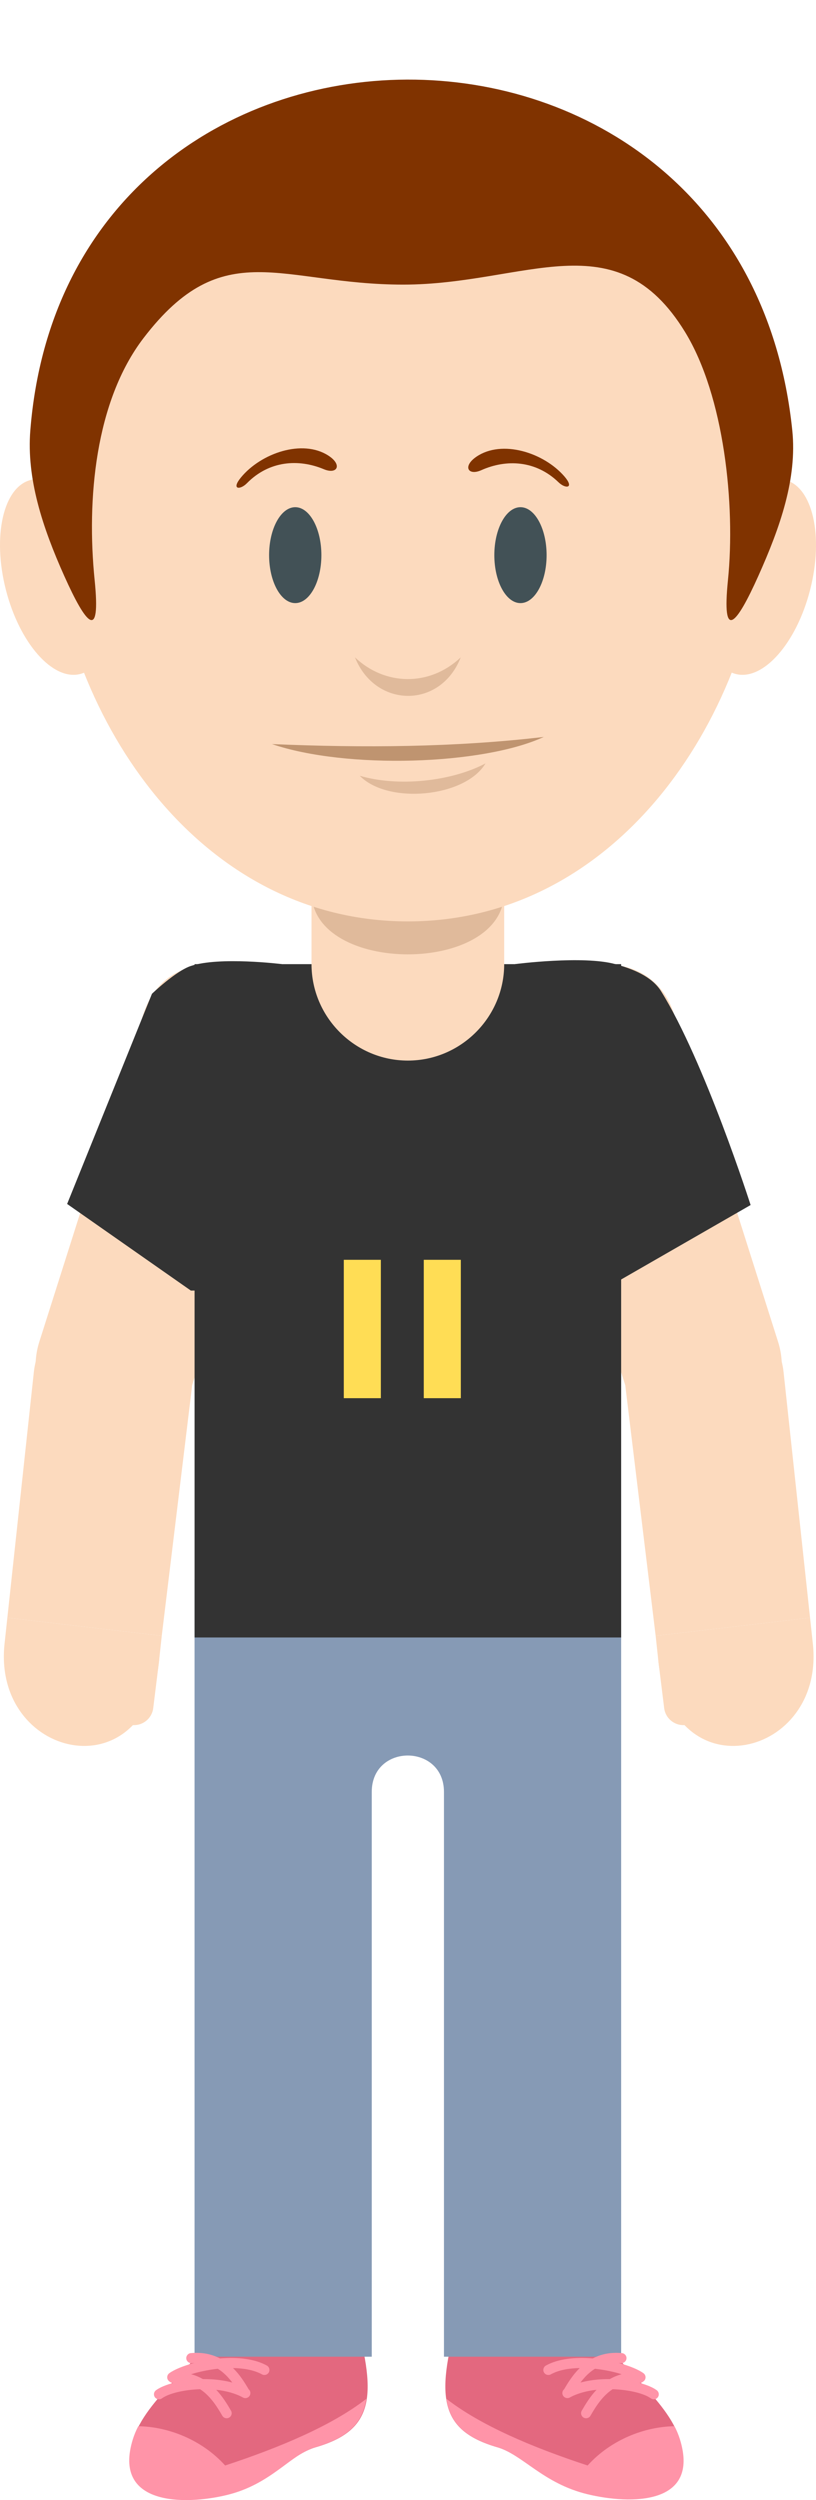 <?xml version="1.0" encoding="UTF-8" standalone="no"?>
<!-- Created with Inkscape (http://www.inkscape.org/) -->

<svg
   xmlns:dc="http://purl.org/dc/elements/1.1/"
   xmlns:cc="http://creativecommons.org/ns#"
   xmlns:rdf="http://www.w3.org/1999/02/22-rdf-syntax-ns#"
   xmlns:svg="http://www.w3.org/2000/svg"
   xmlns="http://www.w3.org/2000/svg"
   xmlns:sodipodi="http://sodipodi.sourceforge.net/DTD/sodipodi-0.dtd"
   xmlns:inkscape="http://www.inkscape.org/namespaces/inkscape"
   width="31.385mm"
   height="96.054mm"
   viewBox="0 0 111.207 340.35"
   id="svg10614"
   version="1.1"
   inkscape:version="0.91 r13725"
   sodipodi:docname="daniel.svg">
  <defs
     id="defs10616" />
  <sodipodi:namedview
     id="base"
     pagecolor="#ffffff"
     bordercolor="#666666"
     borderopacity="1.0"
     inkscape:pageopacity="0.0"
     inkscape:pageshadow="2"
     inkscape:zoom="1.4"
     inkscape:cx="-186.02628"
     inkscape:cy="185.24828"
     inkscape:document-units="px"
     inkscape:current-layer="layer1"
     showgrid="false"
     fit-margin-top="0"
     fit-margin-left="0"
     fit-margin-right="0"
     fit-margin-bottom="0"
     inkscape:window-width="1366"
     inkscape:window-height="710"
     inkscape:window-x="0"
     inkscape:window-y="25"
     inkscape:window-maximized="1" />
  <g
     inkscape:label="Capa 1"
     inkscape:groupmode="layer"
     id="layer1"
     transform="translate(-538.682,-239.33)">
    <g
       id="g324"
       transform="matrix(1.25,0,0,-1.25,594.267,254.267)">
      <path
         d="M 0,0 C -59.267,0 -44.986,-78.557 0,-78.557 44.987,-78.557 59.266,0 0,0"
         style="fill:#aa7764;fill-opacity:1;fill-rule:evenodd;stroke:none"
         id="path326"
         inkscape:connector-curvature="0" />
    </g>
    <g
       id="g328"
       transform="matrix(1.25,0,0,-1.25,570.62,553.729)">
      <path
         d="m 0,0 c -4.135,-6.159 -9.645,-9.702 -11.021,-14.145 -2.222,-7.175 5.778,-7.182 10.484,-5.832 4.409,1.266 6.832,4.226 9.38,4.961 6.572,1.896 6.74,5.785 4.082,15.016 C 10.266,9.231 3.328,5.763 0,0"
         style="fill:#e3687f;fill-opacity:1;fill-rule:evenodd;stroke:none"
         id="path330"
         inkscape:connector-curvature="0" />
    </g>
    <g
       id="g332"
       transform="matrix(1.25,0,0,-1.25,617.546,553.729)">
      <path
         d="m 0,0 c 4.135,-6.159 9.643,-9.702 11.019,-14.145 2.265,-7.311 -6.168,-7.089 -10.747,-5.735 -4.337,1.283 -6.588,4.135 -9.115,4.864 -6.572,1.896 -6.742,5.785 -4.083,15.016 2.659,9.231 9.598,5.763 12.926,0"
         style="fill:#e3687f;fill-opacity:1;fill-rule:evenodd;stroke:none"
         id="path334"
         inkscape:connector-curvature="0" />
    </g>
    <g
       id="g336"
       transform="matrix(1.25,0,0,-1.25,565.196,454.295)">
      <path
         d="m 0,0 46.511,0 0,-84.693 -19.318,0 0,61.504 c 0,5.277 -7.873,5.31 -7.873,0 l 0,-61.504 -19.32,0 L 0,0 Z"
         style="fill:#869ab5;fill-opacity:1;fill-rule:evenodd;stroke:none"
         id="path338"
         inkscape:connector-curvature="0" />
    </g>
    <g
       id="g340"
       transform="matrix(1.25,0,0,-1.25,578.804,384.031)">
      <path
         d="m 0,0 -11.314,-35.615 c -1.441,-4.536 -6.333,-7.069 -10.869,-5.627 -4.538,1.44 -7.07,6.331 -5.629,10.868 L -16.498,5.24 C -13.211,15.587 3.117,9.812 0,0"
         style="fill:#fcdabe;fill-opacity:1;fill-rule:evenodd;stroke:none"
         id="path342"
         inkscape:connector-curvature="0" />
    </g>
    <g
       id="g344"
       transform="matrix(1.25,0,0,-1.25,558.059,462.608)">
      <path
         d="M 0,0 0,0 C 1.149,-0.141 1.972,-1.197 1.831,-2.346 L 1.204,-7.413 C 1.063,-8.561 0.007,-9.385 -1.14,-9.243 l -0.002,0 c -1.147,0.142 -1.971,1.197 -1.828,2.346 l 0.624,5.067 C -2.204,-0.682 -1.149,0.142 0,0"
         style="fill:#fcdabe;fill-opacity:1;fill-rule:evenodd;stroke:none"
         id="path346"
         inkscape:connector-curvature="0" />
    </g>
    <g
       id="g348"
       transform="matrix(1.25,0,0,-1.25,560.347,465.54)">
      <path
         d="M 0,0 0.304,2.812 -16.53,4.785 -16.834,1.974 C -18.191,-10.448 -1.551,-14.37 0,0"
         style="fill:#fcdabe;fill-opacity:1;fill-rule:evenodd;stroke:none"
         id="path350"
         inkscape:connector-curvature="0" />
    </g>
    <g
       id="g352"
       transform="matrix(1.25,0,0,-1.25,560.727,462.025)">
      <path
         d="m 0,0 3.262,26.848 c 0.573,4.724 -2.943,9.023 -7.676,9.533 -4.733,0.511 -9.024,-2.944 -9.534,-7.675 L -16.834,1.973 0,0 Z"
         style="fill:#fcdabe;fill-opacity:1;fill-rule:evenodd;stroke:none"
         id="path354"
         inkscape:connector-curvature="0" />
    </g>
    <g
       id="g356"
       transform="matrix(1.25,0,0,-1.25,609.959,384.031)">
      <path
         d="m 0,0 11.312,-35.615 c 1.443,-4.536 6.333,-7.069 10.871,-5.627 4.536,1.44 7.068,6.331 5.627,10.868 L 16.496,5.24 C 13.209,15.587 -3.117,9.812 0,0"
         style="fill:#fcdabe;fill-opacity:1;fill-rule:evenodd;stroke:none"
         id="path358"
         inkscape:connector-curvature="0" />
    </g>
    <g
       id="g360"
       transform="matrix(1.25,0,0,-1.25,630.703,462.608)">
      <path
         d="m 0,0 0,0 c -1.149,-0.141 -1.972,-1.197 -1.83,-2.346 l 0.626,-5.067 c 0.141,-1.148 1.197,-1.972 2.346,-1.83 1.148,0.142 1.972,1.197 1.83,2.346 L 2.346,-1.83 C 2.205,-0.682 1.149,0.142 0,0"
         style="fill:#fcdabe;fill-opacity:1;fill-rule:evenodd;stroke:none"
         id="path362"
         inkscape:connector-curvature="0" />
    </g>
    <g
       id="g364"
       transform="matrix(1.25,0,0,-1.25,628.415,465.54)">
      <path
         d="M 0,0 -0.302,2.812 16.53,4.785 16.834,1.973 C 18.191,-10.448 1.553,-14.37 0,0"
         style="fill:#fcdabe;fill-opacity:1;fill-rule:evenodd;stroke:none"
         id="path366"
         inkscape:connector-curvature="0" />
    </g>
    <g
       id="g368"
       transform="matrix(1.25,0,0,-1.25,628.037,462.025)">
      <path
         d="m 0,0 -3.262,26.848 c -0.574,4.724 2.942,9.023 7.674,9.533 4.735,0.511 9.024,-2.944 9.536,-7.676 L 16.833,1.973 0,0 Z"
         style="fill:#fcdabe;fill-opacity:1;fill-rule:evenodd;stroke:none"
         id="path370"
         inkscape:connector-curvature="0" />
    </g>
    <path
       d="m 565.199,370.584 58.136,0 0,91.664 -58.136,0 0,-91.664 z"
       style="fill:#333333;fill-opacity:1;fill-rule:evenodd;stroke:none"
       id="path372"
       inkscape:connector-curvature="0" />
    <g
       id="g374"
       transform="matrix(1.25,0,0,-1.25,594.267,327.374)">
      <path
         d="m 0,0 0,0 c 5.776,0 10.502,-4.727 10.502,-10.504 l 0,-24.064 c 0,-5.777 -4.726,-10.503 -10.502,-10.503 -5.778,0 -10.504,4.726 -10.504,10.503 l 0,24.064 C -10.504,-4.727 -5.778,0 0,0"
         style="fill:#fcdabe;fill-opacity:1;fill-rule:evenodd;stroke:none"
         id="path376"
         inkscape:connector-curvature="0" />
    </g>
    <g
       id="g378"
       transform="matrix(1.25,0,0,-1.25,607.394,360.795)">
      <path
         d="M 0,0 0,0 C 0,-9.021 -21.005,-9.021 -21.005,0 -21.005,9.021 0,9.021 0,0"
         style="fill:#e0ba9b;fill-opacity:1;fill-rule:evenodd;stroke:none"
         id="path380"
         inkscape:connector-curvature="0" />
    </g>
    <g
       id="g382"
       transform="matrix(1.25,0,0,-1.25,594.267,257.392)">
      <path
         d="M 0,0 C -59.183,0 -44.924,-85.899 0,-85.899 44.922,-85.899 59.182,0 0,0"
         style="fill:#fcdabe;fill-opacity:1;fill-rule:evenodd;stroke:none"
         id="path384"
         inkscape:connector-curvature="0" />
    </g>
    <g
       id="g386"
       transform="matrix(1.25,0,0,-1.25,542.869,304.67)">
      <path
         d="M 0,0 C 2.99,0.763 6.621,-3.349 8.111,-9.185 9.6,-15.02 8.387,-20.369 5.397,-21.132 c -2.988,-0.764 -6.621,3.348 -8.11,9.183 C -4.203,-6.113 -2.988,-0.763 0,0"
         style="fill:#fcdabe;fill-opacity:1;fill-rule:evenodd;stroke:none"
         id="path388"
         inkscape:connector-curvature="0" />
    </g>
    <g
       id="g390"
       transform="matrix(1.25,0,0,-1.25,645.702,304.67)">
      <path
         d="m 0,0 c -2.99,0.763 -6.621,-3.349 -8.111,-9.185 -1.489,-5.835 -0.276,-11.184 2.714,-11.947 2.988,-0.764 6.621,3.348 8.11,9.183 C 4.203,-6.113 2.988,-0.763 0,0"
         style="fill:#fcdabe;fill-opacity:1;fill-rule:evenodd;stroke:none"
         id="path392"
         inkscape:connector-curvature="0" />
    </g>
    <g
       id="g394"
       transform="matrix(1.25,0,0,-1.25,609.613,321.435)">
      <path
         d="M 0,0 C 1.571,0 2.85,2.347 2.85,5.223 2.85,8.1 1.571,10.447 0,10.447 -1.569,10.447 -2.85,8.1 -2.85,5.223 -2.85,2.347 -1.569,0 0,0"
         style="fill:#425156;fill-opacity:1;fill-rule:evenodd;stroke:none"
         id="path396"
         inkscape:connector-curvature="0" />
    </g>
    <g
       id="g398"
       transform="matrix(1.25,0,0,-1.25,578.919,321.435)">
      <path
         d="M 0,0 C 1.569,0 2.85,2.347 2.85,5.223 2.85,8.1 1.569,10.447 0,10.447 -1.569,10.447 -2.851,8.1 -2.851,5.223 -2.851,2.347 -1.569,0 0,0"
         style="fill:#425156;fill-opacity:1;fill-rule:evenodd;stroke:none"
         id="path400"
         inkscape:connector-curvature="0" />
    </g>
    <g
       id="g402"
       transform="matrix(1.25,0,0,-1.25,601.473,328.82)">
      <path
         d="M 0,0 C -2.213,-5.642 -9.319,-5.543 -11.531,0 -8.292,-3.082 -3.416,-3.225 0,0"
         style="fill:#e0ba9b;fill-opacity:1;fill-rule:evenodd;stroke:none"
         id="path404"
         inkscape:connector-curvature="0" />
    </g>
    <path
       style="fill:#333333;fill-opacity:1;fill-rule:evenodd;stroke:none;stroke-width:1px;stroke-linecap:butt;stroke-linejoin:miter;stroke-opacity:1"
       d="m 564.694,370.831 c -2.062,0.684 -5.303,3.788 -5.303,3.788 l -11.561,28.611 16.864,11.795 57.326,-0.758 18.958,-10.89 c 0,0 -6.271,-19.581 -12.201,-29.103 -1.28,-2.055 -3.917,-3.058 -6.252,-3.696 -4.385,-1.199 -13.637,0 -13.637,0 0,0 -0.084,40.102 -14.425,40.557 -14.703,0.466 -17.394,-40.557 -17.394,-40.557 0,0 -8.459,-1.047 -12.374,0.253 z"
       id="path4266"
       inkscape:connector-curvature="0"
       sodipodi:nodetypes="acccccsacaca" />
    <path
       d="m 596.435,410.834 0,18.838 5.049,0 0,-18.838 -5.049,0 z"
       style="fill:#ffdd55;fill-opacity:1;fill-rule:evenodd;stroke:none"
       id="path412"
       inkscape:connector-curvature="0" />
    <g
       id="g416"
       transform="matrix(1.238,0.17,0.17,-1.238,612.794,339.653)">
      <path
         d="M 0,0 C -6.197,-3.956 -20.866,-6.429 -29.263,-4.805 -19.289,-3.86 -9.471,-2.451 0,0"
         style="fill:#bf9470;fill-opacity:1;fill-rule:evenodd;stroke:none"
         id="path418"
         inkscape:connector-curvature="0" />
    </g>
    <g
       id="g420"
       transform="matrix(1.25,0,0,-1.25,604.849,343.255)">
      <path
         d="M 0,0 C -2.213,-3.72 -10.666,-4.495 -13.712,-1.345 -9.602,-2.566 -3.792,-2.003 0,0"
         style="fill:#e0ba9b;fill-opacity:1;fill-rule:evenodd;stroke:none"
         id="path422"
         inkscape:connector-curvature="0" />
    </g>
    <g
       id="g424"
       transform="matrix(1.32,0,0,-1.347,551.581,318.312)"
       style="fill:#803300;fill-opacity:1">
      <path
         d="m 0,0 c 0.65,-6.285 -0.879,-4.506 -3.135,0.422 -2.256,4.928 -3.903,9.845 -3.507,14.711 3.806,46.989 73.672,47.566 78.67,0 C 72.537,10.277 70.777,5.35 68.52,0.422 66.264,-4.506 64.736,-6.284 65.385,0 c 0.788,7.629 -0.388,18.609 -4.423,25.072 -7.143,11.436 -16.464,4.799 -29.1,4.799 -12.637,0 -18.56,5.157 -26.811,-5.398 C 0.05,18.075 -0.841,8.146 0,0"
         style="fill:#803300;fill-opacity:1;fill-rule:evenodd;stroke:none"
         id="path426"
         inkscape:connector-curvature="0" />
    </g>
    <g
       id="g432"
       transform="matrix(1.187,0.393,0.393,-1.187,603.616,301.5)"
       style="fill:#803300;fill-opacity:1">
      <path
         d="M 0,0 C 2.042,2.667 6.814,2.735 9.772,0.973 11.253,0.09 10.332,-0.3 9.369,0.164 6.261,1.663 3.165,0.779 0.966,-1.228 -0.2,-2.293 -1.133,-1.482 0,0"
         style="fill:#803300;fill-opacity:1;fill-rule:evenodd;stroke:none"
         id="path434"
         inkscape:connector-curvature="0" />
    </g>
    <g
       id="g436"
       transform="matrix(1.177,-0.422,-0.422,-1.177,583.431,301.352)"
       style="fill:#803300;fill-opacity:1">
      <path
         d="M 0,0 C -2.042,2.667 -6.814,2.735 -9.772,0.973 -11.253,0.09 -10.332,-0.3 -9.369,0.164 -6.261,1.663 -3.165,0.779 -0.966,-1.228 0.2,-2.293 1.133,-1.482 0,0"
         style="fill:#803300;fill-opacity:1;fill-rule:evenodd;stroke:none"
         id="path438"
         inkscape:connector-curvature="0" />
    </g>
    <g
       id="g440"
       transform="matrix(1.25,0,0,-1.25,557.524,569.625)">
      <path
         d="m 0,0 c -0.242,-0.468 -0.442,-0.943 -0.592,-1.428 -2.23,-7.199 5.57,-7.191 10.23,-6.069 4.879,1.173 6.955,4.426 9.633,5.198 3.526,1.017 5.208,2.608 5.599,5.287 C 21.131,0.08 15.473,-2.305 9.473,-4.277 6.921,-1.451 3.232,-0.045 0,0"
         style="fill:#ff94a8;fill-opacity:1;fill-rule:evenodd;stroke:none"
         id="path442"
         inkscape:connector-curvature="0" />
    </g>
    <g
       id="g444"
       transform="matrix(1.25,0,0,-1.25,560.752,565.832)">
      <path
         d="m 0,0 c -0.243,-0.179 -0.587,-0.126 -0.766,0.118 -0.179,0.244 -0.125,0.588 0.118,0.767 0.43,0.314 1.099,0.594 1.908,0.805 L 1.247,1.689 C 1.088,1.675 0.938,1.73 0.828,1.831 0.773,1.866 0.721,1.913 0.678,1.97 0.499,2.214 0.553,2.558 0.796,2.737 1.331,3.128 2.319,3.539 3.511,3.856 3.425,3.853 3.337,3.846 3.248,3.838 2.947,3.811 2.68,4.033 2.654,4.334 2.627,4.635 2.849,4.902 3.149,4.929 4.01,5.008 4.763,4.921 5.425,4.719 l 0,-1.582 C 4.611,3.014 3.84,2.834 3.181,2.629 3.65,2.504 4.078,2.322 4.468,2.098 4.785,2.101 5.107,2.094 5.425,2.074 l 0,-2.239 C 5.198,0.111 4.946,0.377 4.667,0.616 4.509,0.752 4.341,0.88 4.164,0.997 2.357,0.939 0.721,0.528 0,0 M 5.425,4.719 C 5.749,4.621 6.05,4.495 6.333,4.348 L 6.415,4.355 C 8.215,4.499 10.074,4.326 11.436,3.574 11.701,3.428 11.797,3.095 11.652,2.829 11.506,2.564 11.173,2.467 10.908,2.613 10.053,3.083 8.931,3.283 7.75,3.301 8.496,2.568 9.029,1.714 9.448,0.997 9.646,0.831 9.705,0.544 9.578,0.31 9.432,0.045 9.099,-0.053 8.832,0.093 7.998,0.554 6.977,0.818 5.919,0.933 6.624,0.184 7.132,-0.658 7.531,-1.344 7.684,-1.606 7.594,-1.941 7.331,-2.093 7.07,-2.246 6.733,-2.156 6.581,-1.894 6.277,-1.369 5.903,-0.743 5.425,-0.165 l 0,2.239 C 6.189,2.027 6.953,1.914 7.673,1.72 7.379,2.11 7.045,2.489 6.653,2.816 6.479,2.962 6.291,3.099 6.091,3.222 5.867,3.198 5.645,3.169 5.425,3.137 l 0,1.582 z"
         style="fill:#ff94a8;fill-opacity:1;fill-rule:nonzero;stroke:none"
         id="path446"
         inkscape:connector-curvature="0" />
    </g>
    <g
       id="g448"
       transform="matrix(1.25,0,0,-1.25,630.604,569.625)">
      <path
         d="m 0,0 c 0.241,-0.468 0.442,-0.943 0.592,-1.428 2.23,-7.199 -5.397,-7.105 -10.058,-5.984 -4.879,1.174 -7.127,4.341 -9.804,5.113 -3.525,1.017 -5.209,2.608 -5.6,5.287 3.739,-2.908 9.397,-5.293 15.397,-7.265 C -6.921,-1.451 -3.232,-0.045 0,0"
         style="fill:#ff94a8;fill-opacity:1;fill-rule:evenodd;stroke:none"
         id="path450"
         inkscape:connector-curvature="0" />
    </g>
    <g
       id="g452"
       transform="matrix(1.25,0,0,-1.25,620.593,559.932)">
      <path
         d="m 0,0 c -0.322,-0.098 -0.623,-0.225 -0.905,-0.371 l -0.083,0.007 c -1.8,0.143 -3.657,-0.03 -5.021,-0.781 -0.265,-0.146 -0.361,-0.48 -0.216,-0.745 0.147,-0.265 0.479,-0.363 0.746,-0.217 0.854,0.471 1.975,0.67 3.156,0.689 -0.746,-0.734 -1.279,-1.587 -1.698,-2.305 -0.198,-0.165 -0.257,-0.452 -0.129,-0.687 0.145,-0.265 0.48,-0.362 0.745,-0.216 0.834,0.46 1.855,0.724 2.913,0.84 -0.705,-0.749 -1.213,-1.592 -1.612,-2.277 -0.151,-0.262 -0.063,-0.598 0.2,-0.75 0.261,-0.152 0.598,-0.063 0.75,0.199 0.304,0.526 0.678,1.15 1.154,1.729 l 0,2.239 c -0.762,-0.046 -1.526,-0.16 -2.244,-0.353 0.292,0.389 0.628,0.769 1.018,1.096 0.176,0.146 0.362,0.283 0.562,0.405 C -0.44,-1.522 -0.218,-1.551 0,-1.583 L 0,0 Z m 5.427,-4.719 c 0.244,-0.179 0.587,-0.127 0.766,0.118 0.179,0.244 0.125,0.587 -0.118,0.766 -0.429,0.314 -1.099,0.594 -1.908,0.806 L 4.18,-3.03 c 0.159,-0.015 0.31,0.041 0.419,0.141 0.057,0.036 0.107,0.082 0.15,0.14 0.179,0.244 0.125,0.587 -0.118,0.766 -0.533,0.391 -1.523,0.803 -2.715,1.12 0.086,-0.004 0.174,-0.01 0.263,-0.018 0.301,-0.027 0.568,0.195 0.596,0.495 C 2.802,-0.084 2.58,0.182 2.278,0.209 1.417,0.289 0.664,0.201 0,0 L 0,-1.583 C 0.816,-1.705 1.587,-1.885 2.247,-2.091 1.777,-2.215 1.349,-2.398 0.959,-2.621 0.642,-2.619 0.32,-2.626 0,-2.646 l 0,-2.239 c 0.229,0.276 0.481,0.542 0.76,0.782 0.158,0.135 0.326,0.263 0.503,0.38 1.808,-0.057 3.443,-0.469 4.164,-0.996"
         style="fill:#ff94a8;fill-opacity:1;fill-rule:nonzero;stroke:none"
         id="path454"
         inkscape:connector-curvature="0" />
    </g>
    <path
       d="m 585.536,410.834 0,18.838 5.049,0 0,-18.838 -5.049,0 z"
       style="fill:#ffdd55;fill-opacity:1;fill-rule:evenodd;stroke:none"
       id="path412-3"
       inkscape:connector-curvature="0" />
  </g>
</svg>
